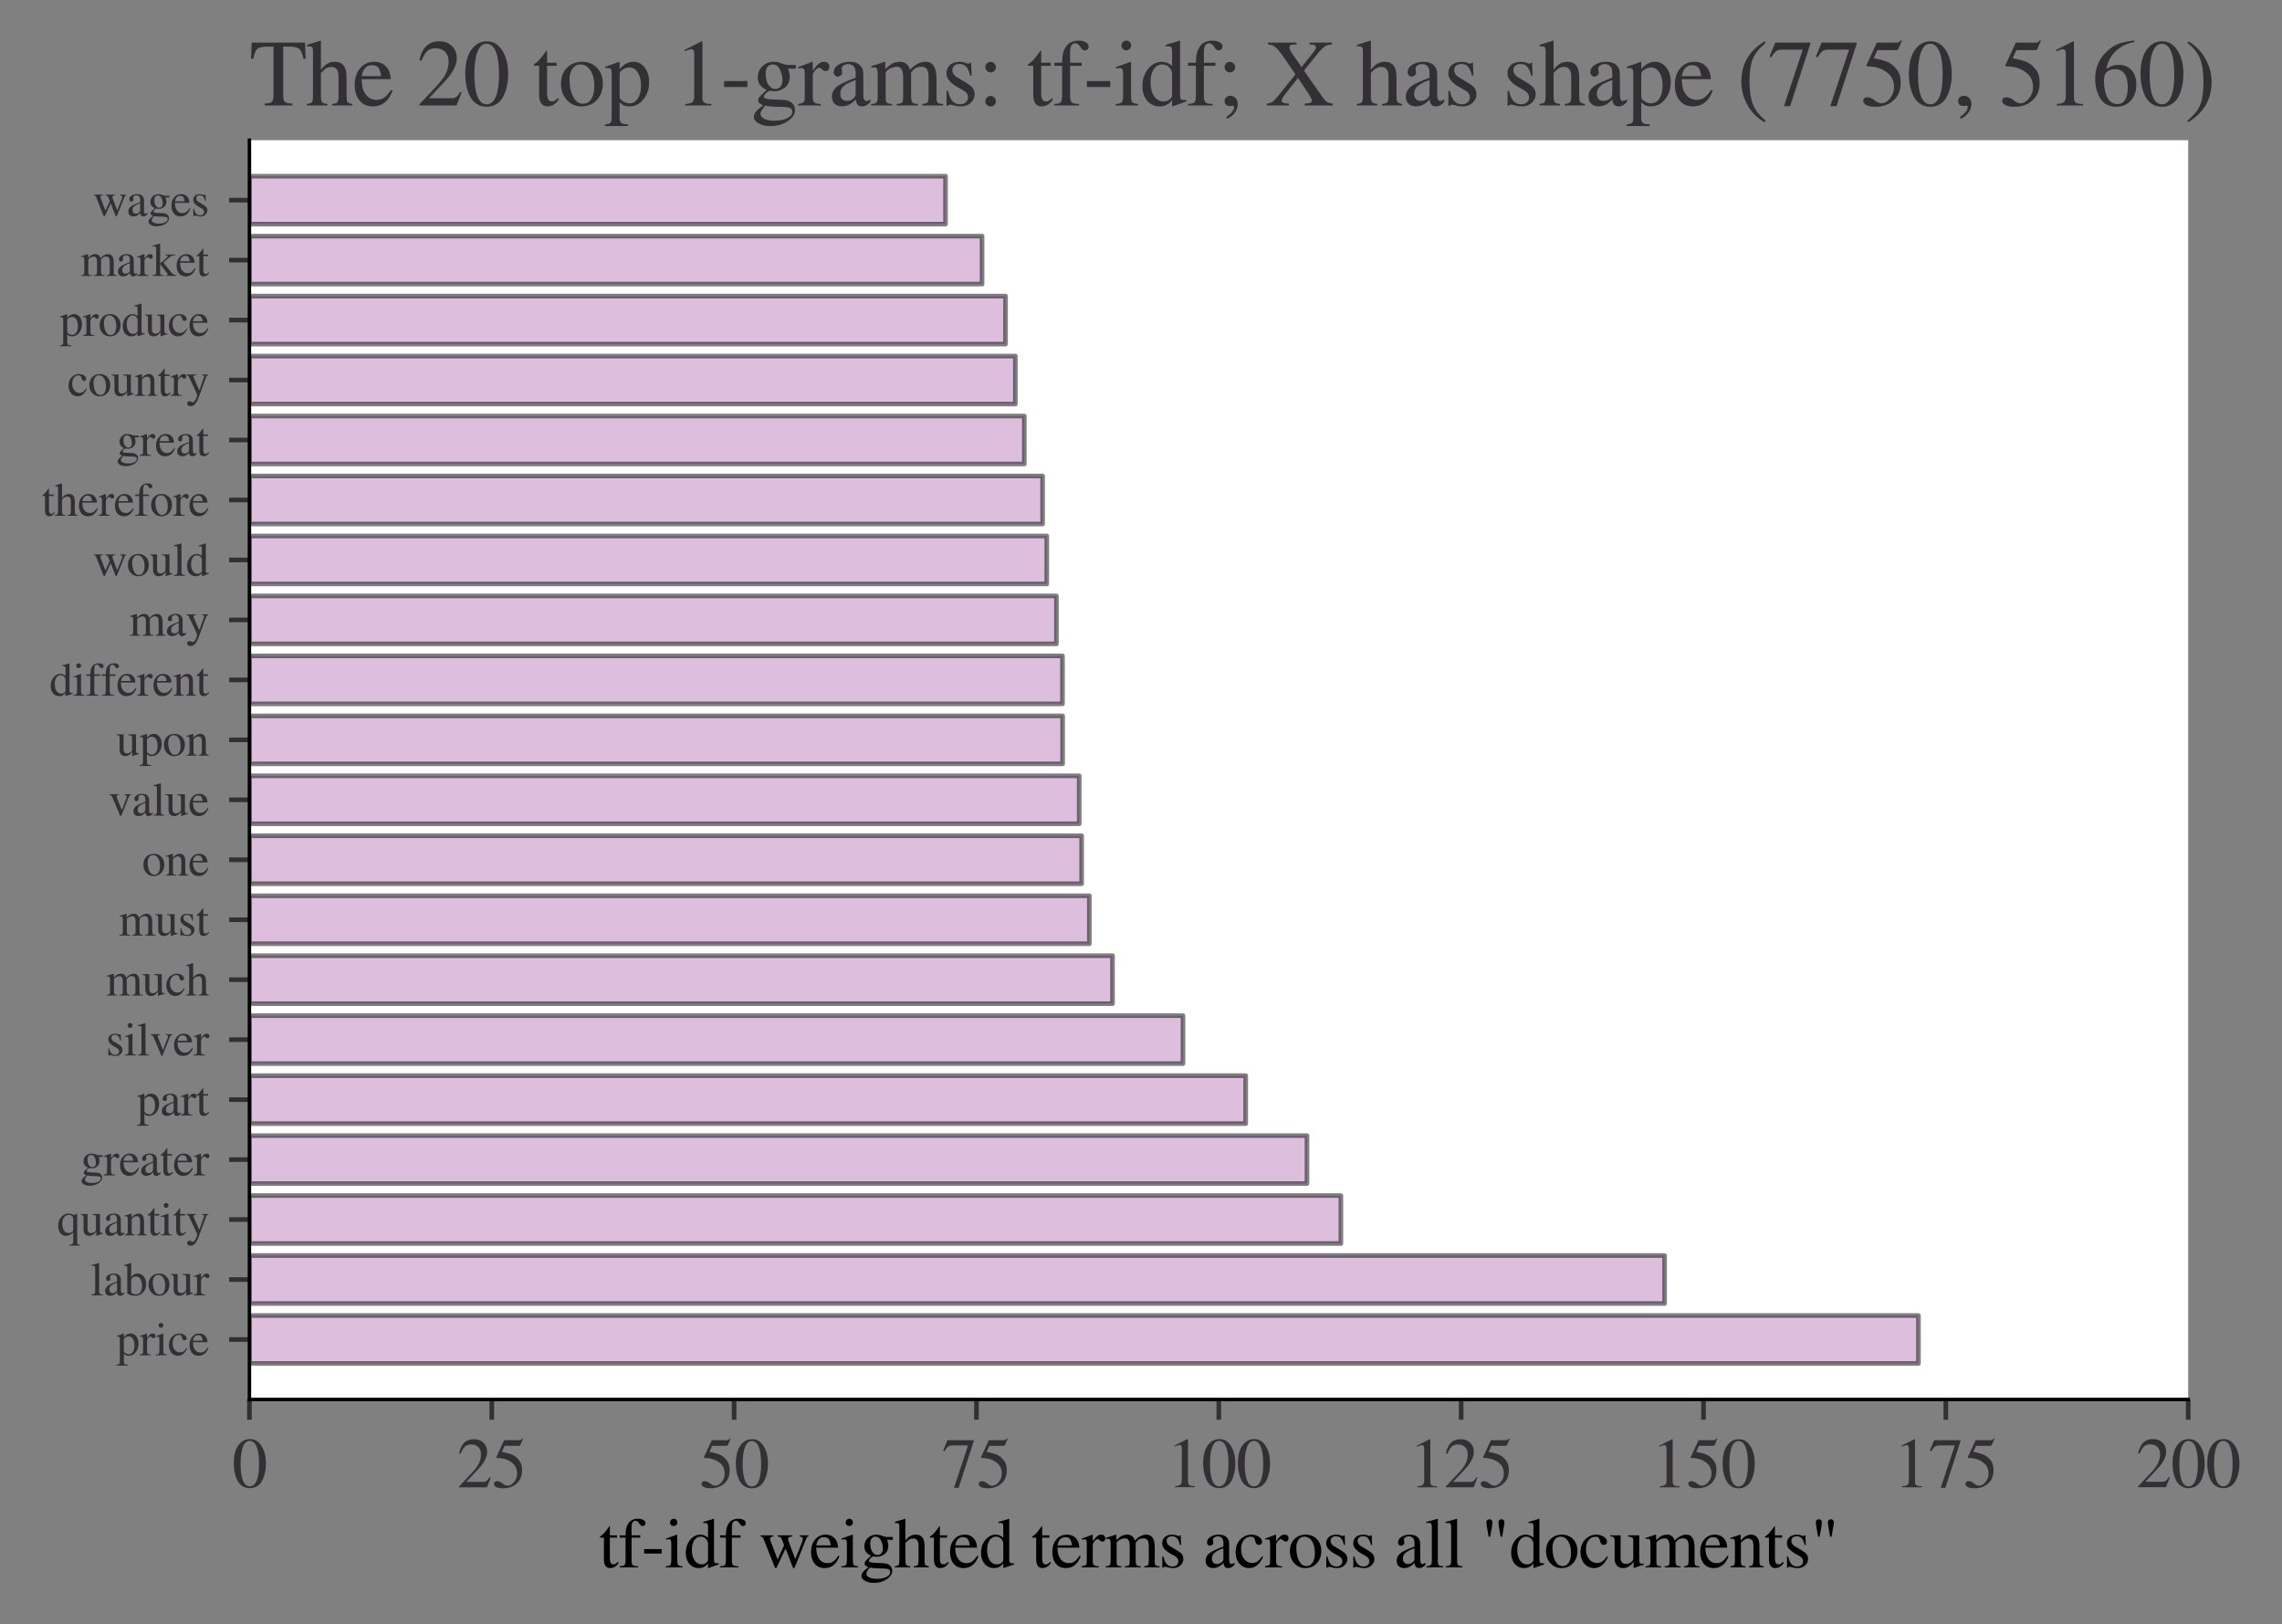 <?xml version="1.0" encoding="utf-8" standalone="no"?>
<!DOCTYPE svg PUBLIC "-//W3C//DTD SVG 1.1//EN"
  "http://www.w3.org/Graphics/SVG/1.1/DTD/svg11.dtd">
<svg height="280.459pt" version="1.1" viewBox="0 0 394.072 280.459" width="394.072pt" xmlns="http://www.w3.org/2000/svg" xmlns:xlink="http://www.w3.org/1999/xlink">
 <rect x="0" y="0" width="394.072" height="280.459" fill="#808080" stroke="none"/>
 <defs>
  <style type="text/css">*{stroke-linecap:butt;stroke-linejoin:round;}</style>
 </defs>
 <g id="figure_1">
  <g id="patch_1">
   <path d="M 0 280.459 
L 394.072 280.459 
L 394.072 0 
L 0 0 
z
" style="fill:none;"/>
  </g>
  <g id="axes_1">
   <g id="patch_2">
    <path d="M 43.072 241.648 
L 377.873 241.648 
L 377.873 24.207 
L 43.072 24.207 
z
" style="fill:#ffffff;"/>
   </g>
   <g id="patch_3">
    <path clip-path="url(#p15cfc08e89)" d="M 43.072 235.435 
L 331.29 235.435 
L 331.29 227.151 
L 43.072 227.151 
z
" style="fill:#bc80bd;opacity:0.5;stroke:#000000;stroke-linejoin:miter;stroke-width:0.8;"/>
   </g>
   <g id="patch_4">
    <path clip-path="url(#p15cfc08e89)" d="M 43.072 225.081 
L 287.458 225.081 
L 287.458 216.797 
L 43.072 216.797 
z
" style="fill:#bc80bd;opacity:0.5;stroke:#000000;stroke-linejoin:miter;stroke-width:0.8;"/>
   </g>
   <g id="patch_5">
    <path clip-path="url(#p15cfc08e89)" d="M 43.072 214.726 
L 231.556 214.726 
L 231.556 206.443 
L 43.072 206.443 
z
" style="fill:#bc80bd;opacity:0.5;stroke:#000000;stroke-linejoin:miter;stroke-width:0.8;"/>
   </g>
   <g id="patch_6">
    <path clip-path="url(#p15cfc08e89)" d="M 43.072 204.372 
L 225.702 204.372 
L 225.702 196.089 
L 43.072 196.089 
z
" style="fill:#bc80bd;opacity:0.5;stroke:#000000;stroke-linejoin:miter;stroke-width:0.8;"/>
   </g>
   <g id="patch_7">
    <path clip-path="url(#p15cfc08e89)" d="M 43.072 194.018 
L 215.115 194.018 
L 215.115 185.734 
L 43.072 185.734 
z
" style="fill:#bc80bd;opacity:0.5;stroke:#000000;stroke-linejoin:miter;stroke-width:0.8;"/>
   </g>
   <g id="patch_8">
    <path clip-path="url(#p15cfc08e89)" d="M 43.072 183.663 
L 204.29 183.663 
L 204.29 175.38 
L 43.072 175.38 
z
" style="fill:#bc80bd;opacity:0.5;stroke:#000000;stroke-linejoin:miter;stroke-width:0.8;"/>
   </g>
   <g id="patch_9">
    <path clip-path="url(#p15cfc08e89)" d="M 43.072 173.309 
L 192.118 173.309 
L 192.118 165.026 
L 43.072 165.026 
z
" style="fill:#bc80bd;opacity:0.5;stroke:#000000;stroke-linejoin:miter;stroke-width:0.8;"/>
   </g>
   <g id="patch_10">
    <path clip-path="url(#p15cfc08e89)" d="M 43.072 162.955 
L 188.117 162.955 
L 188.117 154.672 
L 43.072 154.672 
z
" style="fill:#bc80bd;opacity:0.5;stroke:#000000;stroke-linejoin:miter;stroke-width:0.8;"/>
   </g>
   <g id="patch_11">
    <path clip-path="url(#p15cfc08e89)" d="M 43.072 152.601 
L 186.787 152.601 
L 186.787 144.317 
L 43.072 144.317 
z
" style="fill:#bc80bd;opacity:0.5;stroke:#000000;stroke-linejoin:miter;stroke-width:0.8;"/>
   </g>
   <g id="patch_12">
    <path clip-path="url(#p15cfc08e89)" d="M 43.072 142.246 
L 186.365 142.246 
L 186.365 133.963 
L 43.072 133.963 
z
" style="fill:#bc80bd;opacity:0.5;stroke:#000000;stroke-linejoin:miter;stroke-width:0.8;"/>
   </g>
   <g id="patch_13">
    <path clip-path="url(#p15cfc08e89)" d="M 43.072 131.892 
L 183.501 131.892 
L 183.501 123.609 
L 43.072 123.609 
z
" style="fill:#bc80bd;opacity:0.5;stroke:#000000;stroke-linejoin:miter;stroke-width:0.8;"/>
   </g>
   <g id="patch_14">
    <path clip-path="url(#p15cfc08e89)" d="M 43.072 121.538 
L 183.478 121.538 
L 183.478 113.254 
L 43.072 113.254 
z
" style="fill:#bc80bd;opacity:0.5;stroke:#000000;stroke-linejoin:miter;stroke-width:0.8;"/>
   </g>
   <g id="patch_15">
    <path clip-path="url(#p15cfc08e89)" d="M 43.072 111.183 
L 182.434 111.183 
L 182.434 102.9 
L 43.072 102.9 
z
" style="fill:#bc80bd;opacity:0.5;stroke:#000000;stroke-linejoin:miter;stroke-width:0.8;"/>
   </g>
   <g id="patch_16">
    <path clip-path="url(#p15cfc08e89)" d="M 43.072 100.829 
L 180.766 100.829 
L 180.766 92.546 
L 43.072 92.546 
z
" style="fill:#bc80bd;opacity:0.5;stroke:#000000;stroke-linejoin:miter;stroke-width:0.8;"/>
   </g>
   <g id="patch_17">
    <path clip-path="url(#p15cfc08e89)" d="M 43.072 90.475 
L 180.047 90.475 
L 180.047 82.192 
L 43.072 82.192 
z
" style="fill:#bc80bd;opacity:0.5;stroke:#000000;stroke-linejoin:miter;stroke-width:0.8;"/>
   </g>
   <g id="patch_18">
    <path clip-path="url(#p15cfc08e89)" d="M 43.072 80.121 
L 176.887 80.121 
L 176.887 71.837 
L 43.072 71.837 
z
" style="fill:#bc80bd;opacity:0.5;stroke:#000000;stroke-linejoin:miter;stroke-width:0.8;"/>
   </g>
   <g id="patch_19">
    <path clip-path="url(#p15cfc08e89)" d="M 43.072 69.766 
L 175.341 69.766 
L 175.341 61.483 
L 43.072 61.483 
z
" style="fill:#bc80bd;opacity:0.5;stroke:#000000;stroke-linejoin:miter;stroke-width:0.8;"/>
   </g>
   <g id="patch_20">
    <path clip-path="url(#p15cfc08e89)" d="M 43.072 59.412 
L 173.644 59.412 
L 173.644 51.129 
L 43.072 51.129 
z
" style="fill:#bc80bd;opacity:0.5;stroke:#000000;stroke-linejoin:miter;stroke-width:0.8;"/>
   </g>
   <g id="patch_21">
    <path clip-path="url(#p15cfc08e89)" d="M 43.072 49.058 
L 169.593 49.058 
L 169.593 40.774 
L 43.072 40.774 
z
" style="fill:#bc80bd;opacity:0.5;stroke:#000000;stroke-linejoin:miter;stroke-width:0.8;"/>
   </g>
   <g id="patch_22">
    <path clip-path="url(#p15cfc08e89)" d="M 43.072 38.703 
L 163.282 38.703 
L 163.282 30.42 
L 43.072 30.42 
z
" style="fill:#bc80bd;opacity:0.5;stroke:#000000;stroke-linejoin:miter;stroke-width:0.8;"/>
   </g>
   <g id="matplotlib.axis_1">
    <g id="xtick_1">
     <g id="line2d_1">
      <defs>
       <path d="M 0 0 
L 0 3.5 
" id="m990d0d594d" style="stroke:#323034;stroke-width:0.8;"/>
      </defs>
      <g>
       <use style="fill:#323034;stroke:#323034;stroke-width:0.8;" x="43.072" xlink:href="#m990d0d594d" y="241.648"/>
      </g>
     </g>
     <g id="text_1">
      <!-- $\mathdefault{0}$ -->
      <g style="fill:#323034;" transform="translate(40.072 256.843)scale(0.12 -0.12)">
       <defs>
        <path d="M 3046 2112 
Q 3046 1683 2963 1302 
Q 2880 922 2717 602 
Q 2554 282 2266 96 
Q 1978 -90 1600 -90 
Q 1210 -90 915 108 
Q 621 307 461 640 
Q 301 973 227 1350 
Q 154 1728 154 2150 
Q 154 2746 301 3222 
Q 448 3699 790 4012 
Q 1133 4326 1626 4326 
Q 2253 4326 2649 3712 
Q 3046 3098 3046 2112 
z
M 2432 2080 
Q 2432 3091 2217 3625 
Q 2003 4160 1587 4160 
Q 1190 4160 979 3622 
Q 768 3085 768 2106 
Q 768 1120 979 598 
Q 1190 77 1600 77 
Q 2003 77 2217 598 
Q 2432 1120 2432 2080 
z
" id="STIXGeneral-Regular-30" transform="scale(0.016)"/>
       </defs>
       <use transform="translate(0 0.406)" xlink:href="#STIXGeneral-Regular-30"/>
      </g>
     </g>
    </g>
    <g id="xtick_2">
     <g id="line2d_2">
      <g>
       <use style="fill:#323034;stroke:#323034;stroke-width:0.8;" x="84.922" xlink:href="#m990d0d594d" y="241.648"/>
      </g>
     </g>
     <g id="text_2">
      <!-- $\mathdefault{25}$ -->
      <g style="fill:#323034;" transform="translate(78.922 256.843)scale(0.12 -0.12)">
       <defs>
        <path d="M 3034 877 
L 2688 0 
L 186 0 
L 186 77 
L 1325 1286 
Q 1773 1754 1965 2144 
Q 2157 2534 2157 2950 
Q 2157 3379 1920 3616 
Q 1683 3853 1267 3853 
Q 922 3853 720 3673 
Q 518 3494 326 3021 
L 192 3053 
Q 301 3648 630 3987 
Q 960 4326 1523 4326 
Q 2054 4326 2380 4006 
Q 2707 3686 2707 3200 
Q 2707 2477 1888 1613 
L 832 486 
L 2330 486 
Q 2541 486 2665 569 
Q 2790 653 2944 915 
L 3034 877 
z
" id="STIXGeneral-Regular-32" transform="scale(0.016)"/>
        <path d="M 2803 4358 
L 2573 3814 
Q 2534 3731 2400 3731 
L 1158 3731 
L 902 3187 
Q 1606 3053 1920 2896 
Q 2234 2739 2502 2368 
Q 2726 2061 2726 1555 
Q 2726 1094 2576 780 
Q 2426 467 2099 224 
Q 1664 -90 1011 -90 
Q 646 -90 422 19 
Q 198 128 198 307 
Q 198 550 486 550 
Q 717 550 960 352 
Q 1210 147 1414 147 
Q 1747 147 2012 480 
Q 2278 813 2278 1229 
Q 2278 1843 1850 2189 
Q 1293 2637 486 2637 
Q 410 2637 410 2688 
L 416 2720 
L 1114 4237 
L 2438 4237 
Q 2547 4237 2608 4269 
Q 2669 4301 2746 4403 
L 2803 4358 
z
" id="STIXGeneral-Regular-35" transform="scale(0.016)"/>
       </defs>
       <use transform="translate(0 0.203)" xlink:href="#STIXGeneral-Regular-32"/>
       <use transform="translate(50 0.203)" xlink:href="#STIXGeneral-Regular-35"/>
      </g>
     </g>
    </g>
    <g id="xtick_3">
     <g id="line2d_3">
      <g>
       <use style="fill:#323034;stroke:#323034;stroke-width:0.8;" x="126.772" xlink:href="#m990d0d594d" y="241.648"/>
      </g>
     </g>
     <g id="text_3">
      <!-- $\mathdefault{50}$ -->
      <g style="fill:#323034;" transform="translate(120.772 256.843)scale(0.12 -0.12)">
       <use transform="translate(0 0.203)" xlink:href="#STIXGeneral-Regular-35"/>
       <use transform="translate(50 0.203)" xlink:href="#STIXGeneral-Regular-30"/>
      </g>
     </g>
    </g>
    <g id="xtick_4">
     <g id="line2d_4">
      <g>
       <use style="fill:#323034;stroke:#323034;stroke-width:0.8;" x="168.623" xlink:href="#m990d0d594d" y="241.648"/>
      </g>
     </g>
     <g id="text_4">
      <!-- $\mathdefault{75}$ -->
      <g style="fill:#323034;" transform="translate(162.623 256.843)scale(0.12 -0.12)">
       <defs>
        <path d="M 2874 4134 
L 1517 -51 
L 1101 -51 
L 2368 3763 
L 992 3763 
Q 717 3763 582 3667 
Q 448 3571 243 3238 
L 128 3296 
L 512 4237 
L 2874 4237 
L 2874 4134 
z
" id="STIXGeneral-Regular-37" transform="scale(0.016)"/>
       </defs>
       <use transform="translate(0 0.203)" xlink:href="#STIXGeneral-Regular-37"/>
       <use transform="translate(50 0.203)" xlink:href="#STIXGeneral-Regular-35"/>
      </g>
     </g>
    </g>
    <g id="xtick_5">
     <g id="line2d_5">
      <g>
       <use style="fill:#323034;stroke:#323034;stroke-width:0.8;" x="210.472" xlink:href="#m990d0d594d" y="241.648"/>
      </g>
     </g>
     <g id="text_5">
      <!-- $\mathdefault{100}$ -->
      <g style="fill:#323034;" transform="translate(201.472 256.843)scale(0.12 -0.12)">
       <defs>
        <path d="M 2522 0 
L 755 0 
L 755 96 
Q 1107 115 1235 227 
Q 1363 339 1363 608 
L 1363 3482 
Q 1363 3795 1171 3795 
Q 1082 3795 883 3718 
L 710 3654 
L 710 3744 
L 1856 4326 
L 1914 4307 
L 1914 486 
Q 1914 275 2042 185 
Q 2170 96 2522 96 
L 2522 0 
z
" id="STIXGeneral-Regular-31" transform="scale(0.016)"/>
       </defs>
       <use transform="translate(0 0.406)" xlink:href="#STIXGeneral-Regular-31"/>
       <use transform="translate(50 0.406)" xlink:href="#STIXGeneral-Regular-30"/>
       <use transform="translate(100 0.406)" xlink:href="#STIXGeneral-Regular-30"/>
      </g>
     </g>
    </g>
    <g id="xtick_6">
     <g id="line2d_6">
      <g>
       <use style="fill:#323034;stroke:#323034;stroke-width:0.8;" x="252.322" xlink:href="#m990d0d594d" y="241.648"/>
      </g>
     </g>
     <g id="text_6">
      <!-- $\mathdefault{125}$ -->
      <g style="fill:#323034;" transform="translate(243.322 256.843)scale(0.12 -0.12)">
       <use transform="translate(0 0.203)" xlink:href="#STIXGeneral-Regular-31"/>
       <use transform="translate(50 0.203)" xlink:href="#STIXGeneral-Regular-32"/>
       <use transform="translate(100 0.203)" xlink:href="#STIXGeneral-Regular-35"/>
      </g>
     </g>
    </g>
    <g id="xtick_7">
     <g id="line2d_7">
      <g>
       <use style="fill:#323034;stroke:#323034;stroke-width:0.8;" x="294.173" xlink:href="#m990d0d594d" y="241.648"/>
      </g>
     </g>
     <g id="text_7">
      <!-- $\mathdefault{150}$ -->
      <g style="fill:#323034;" transform="translate(285.173 256.843)scale(0.12 -0.12)">
       <use transform="translate(0 0.203)" xlink:href="#STIXGeneral-Regular-31"/>
       <use transform="translate(50 0.203)" xlink:href="#STIXGeneral-Regular-35"/>
       <use transform="translate(100 0.203)" xlink:href="#STIXGeneral-Regular-30"/>
      </g>
     </g>
    </g>
    <g id="xtick_8">
     <g id="line2d_8">
      <g>
       <use style="fill:#323034;stroke:#323034;stroke-width:0.8;" x="336.022" xlink:href="#m990d0d594d" y="241.648"/>
      </g>
     </g>
     <g id="text_8">
      <!-- $\mathdefault{175}$ -->
      <g style="fill:#323034;" transform="translate(327.022 256.843)scale(0.12 -0.12)">
       <use transform="translate(0 0.203)" xlink:href="#STIXGeneral-Regular-31"/>
       <use transform="translate(50 0.203)" xlink:href="#STIXGeneral-Regular-37"/>
       <use transform="translate(100 0.203)" xlink:href="#STIXGeneral-Regular-35"/>
      </g>
     </g>
    </g>
    <g id="xtick_9">
     <g id="line2d_9">
      <g>
       <use style="fill:#323034;stroke:#323034;stroke-width:0.8;" x="377.873" xlink:href="#m990d0d594d" y="241.648"/>
      </g>
     </g>
     <g id="text_9">
      <!-- $\mathdefault{200}$ -->
      <g style="fill:#323034;" transform="translate(368.873 256.843)scale(0.12 -0.12)">
       <use transform="translate(0 0.406)" xlink:href="#STIXGeneral-Regular-32"/>
       <use transform="translate(50 0.406)" xlink:href="#STIXGeneral-Regular-30"/>
       <use transform="translate(100 0.406)" xlink:href="#STIXGeneral-Regular-30"/>
      </g>
     </g>
    </g>
    <g id="text_10">
     <!-- tf-idf weighted terms across all "documents" -->
     <g transform="translate(103.425 270.643)scale(0.12 -0.12)">
      <defs>
       <path d="M 1702 493 
L 1786 422 
Q 1478 -64 1011 -64 
Q 448 -64 448 749 
L 448 2675 
L 109 2675 
Q 83 2694 83 2720 
Q 83 2771 192 2842 
Q 435 2982 813 3526 
Q 826 3546 874 3606 
Q 922 3667 941 3706 
Q 986 3706 986 3622 
L 986 2880 
L 1632 2880 
L 1632 2675 
L 986 2675 
L 986 845 
Q 986 538 1062 403 
Q 1139 269 1318 269 
Q 1510 269 1702 493 
z
" id="STIXGeneral-Regular-74" transform="scale(0.016)"/>
       <path d="M 134 2880 
L 659 2880 
Q 666 3264 710 3478 
Q 755 3693 883 3910 
Q 1152 4371 1786 4371 
Q 2074 4371 2262 4259 
Q 2451 4147 2451 3974 
Q 2451 3866 2374 3789 
Q 2298 3712 2182 3712 
Q 2029 3712 1894 3942 
Q 1741 4192 1555 4192 
Q 1197 4192 1197 3622 
L 1197 2880 
L 1978 2880 
L 1978 2675 
L 1197 2675 
L 1197 666 
Q 1197 307 1299 208 
Q 1402 109 1792 96 
L 1792 0 
L 128 0 
L 128 96 
Q 474 115 566 214 
Q 659 314 659 666 
L 659 2675 
L 134 2675 
L 134 2880 
z
" id="STIXGeneral-Regular-66" transform="scale(0.016)"/>
       <path d="M 1824 1242 
L 250 1242 
L 250 1645 
L 1824 1645 
L 1824 1242 
z
" id="STIXGeneral-Regular-2d" transform="scale(0.016)"/>
       <path d="M 1152 4045 
Q 1152 3904 1056 3811 
Q 960 3718 819 3718 
Q 685 3718 592 3811 
Q 499 3904 499 4045 
Q 499 4179 595 4275 
Q 691 4371 826 4371 
Q 966 4371 1059 4275 
Q 1152 4179 1152 4045 
z
M 1619 0 
L 102 0 
L 102 96 
Q 435 115 521 211 
Q 608 307 608 666 
L 608 2118 
Q 608 2342 563 2432 
Q 518 2522 397 2522 
Q 243 2522 128 2490 
L 128 2592 
L 1120 2944 
L 1146 2918 
L 1146 672 
Q 1146 314 1226 218 
Q 1306 122 1619 96 
L 1619 0 
z
" id="STIXGeneral-Regular-69" transform="scale(0.016)"/>
       <path d="M 3142 269 
L 2202 -64 
L 2176 -45 
L 2176 365 
Q 1869 -64 1357 -64 
Q 826 -64 499 317 
Q 173 698 173 1312 
Q 173 1990 563 2467 
Q 954 2944 1504 2944 
Q 1850 2944 2176 2669 
L 2176 3667 
Q 2176 3866 2118 3930 
Q 2061 3994 1882 3994 
Q 1792 3994 1741 3987 
L 1741 4090 
Q 2323 4243 2682 4371 
L 2714 4358 
L 2714 730 
Q 2714 506 2768 435 
Q 2822 365 2995 365 
Q 3034 365 3142 371 
L 3142 269 
z
M 2176 653 
L 2176 2125 
Q 2176 2381 1981 2573 
Q 1786 2765 1523 2765 
Q 1158 2765 940 2438 
Q 723 2112 723 1568 
Q 723 979 963 624 
Q 1203 269 1606 269 
Q 1907 269 2080 474 
Q 2176 582 2176 653 
z
" id="STIXGeneral-Regular-64" transform="scale(0.016)"/>
       <path id="STIXGeneral-Regular-20" transform="scale(0.016)"/>
       <path d="M 4442 2880 
L 4442 2784 
Q 4346 2752 4301 2691 
Q 4256 2630 4179 2438 
L 3296 224 
Q 3168 -90 3117 -90 
Q 3085 -90 3062 -48 
Q 3040 -6 2963 186 
L 2381 1696 
L 1664 160 
Q 1549 -90 1504 -90 
Q 1446 -90 1338 192 
L 474 2381 
Q 378 2630 314 2700 
Q 250 2771 134 2784 
L 134 2880 
L 1286 2880 
L 1286 2784 
Q 1120 2765 1056 2720 
Q 992 2675 992 2573 
Q 992 2477 1030 2381 
L 1664 710 
L 2246 1984 
L 2118 2342 
Q 2029 2598 1942 2681 
Q 1856 2765 1677 2784 
L 1677 2880 
L 2976 2880 
L 2976 2784 
Q 2752 2752 2678 2707 
Q 2605 2662 2605 2560 
Q 2605 2458 2714 2176 
L 3251 742 
L 3827 2163 
Q 3936 2432 3936 2592 
Q 3936 2669 3875 2710 
Q 3814 2752 3654 2784 
L 3654 2880 
L 4442 2880 
z
" id="STIXGeneral-Regular-77" transform="scale(0.016)"/>
       <path d="M 2611 1050 
L 2714 1005 
Q 2330 -64 1376 -64 
Q 813 -64 486 329 
Q 160 723 160 1389 
Q 160 2074 525 2509 
Q 890 2944 1485 2944 
Q 2061 2944 2374 2502 
Q 2560 2246 2592 1773 
L 621 1773 
Q 646 1370 700 1158 
Q 755 947 915 730 
Q 1184 378 1626 378 
Q 1939 378 2153 531 
Q 2368 685 2611 1050 
z
M 634 1978 
L 1939 1978 
Q 1882 2381 1750 2547 
Q 1619 2714 1312 2714 
Q 1043 2714 864 2525 
Q 685 2336 634 1978 
z
" id="STIXGeneral-Regular-65" transform="scale(0.016)"/>
       <path d="M 3008 2483 
L 2477 2483 
Q 2598 2208 2598 1946 
Q 2598 1453 2265 1203 
Q 1933 954 1600 954 
Q 1530 954 1357 973 
L 1235 986 
Q 1107 947 979 812 
Q 851 678 851 582 
Q 851 435 1350 410 
L 2176 371 
Q 2528 358 2739 172 
Q 2950 -13 2950 -314 
Q 2950 -685 2566 -986 
Q 2035 -1395 1286 -1395 
Q 826 -1395 502 -1212 
Q 179 -1030 179 -774 
Q 179 -595 320 -419 
Q 461 -243 806 6 
Q 602 102 534 172 
Q 467 243 467 346 
Q 467 531 762 787 
Q 909 915 1037 1043 
Q 717 1203 579 1401 
Q 442 1600 442 1901 
Q 442 2336 752 2640 
Q 1062 2944 1510 2944 
Q 1766 2944 2022 2848 
L 2163 2797 
Q 2349 2733 2515 2733 
L 3008 2733 
L 3008 2483 
z
M 973 2163 
L 973 2144 
Q 973 1683 1155 1398 
Q 1338 1114 1632 1114 
Q 1850 1114 1978 1270 
Q 2106 1427 2106 1690 
Q 2106 2112 1914 2464 
Q 1754 2765 1446 2765 
Q 1222 2765 1097 2605 
Q 973 2445 973 2163 
z
M 2771 -410 
Q 2771 -230 2595 -163 
Q 2419 -96 1978 -96 
Q 1344 -96 941 -13 
Q 749 -243 688 -348 
Q 627 -454 627 -563 
Q 627 -774 880 -902 
Q 1133 -1030 1555 -1030 
Q 2099 -1030 2435 -860 
Q 2771 -691 2771 -410 
z
" id="STIXGeneral-Regular-67" transform="scale(0.016)"/>
       <path d="M 3117 0 
L 1760 0 
L 1760 96 
Q 2042 128 2118 224 
Q 2195 320 2195 653 
L 2195 1920 
Q 2195 2598 1722 2598 
Q 1530 2598 1370 2508 
Q 1210 2419 1005 2195 
L 1005 653 
Q 1005 320 1081 224 
Q 1158 128 1440 96 
L 1440 0 
L 58 0 
L 58 96 
Q 333 134 400 224 
Q 467 314 467 653 
L 467 3667 
Q 467 3872 406 3933 
Q 346 3994 141 3994 
Q 83 3994 64 3987 
L 64 4090 
L 237 4141 
Q 730 4288 973 4371 
L 1005 4352 
L 1005 2406 
Q 1229 2694 1446 2819 
Q 1664 2944 1946 2944 
Q 2733 2944 2733 1926 
L 2733 653 
Q 2733 320 2793 233 
Q 2854 147 3117 96 
L 3117 0 
z
" id="STIXGeneral-Regular-68" transform="scale(0.016)"/>
       <path d="M 1024 2931 
L 1024 2342 
Q 1267 2688 1430 2816 
Q 1594 2944 1792 2944 
Q 1958 2944 2051 2854 
Q 2144 2765 2144 2605 
Q 2144 2470 2077 2393 
Q 2010 2317 1894 2317 
Q 1773 2317 1638 2445 
Q 1536 2541 1472 2541 
Q 1338 2541 1181 2355 
Q 1024 2170 1024 2016 
L 1024 576 
Q 1024 301 1133 205 
Q 1242 109 1568 96 
L 1568 0 
L 32 0 
L 32 96 
Q 339 154 412 224 
Q 486 294 486 538 
L 486 2138 
Q 486 2349 438 2435 
Q 390 2522 269 2522 
Q 166 2522 45 2496 
L 45 2598 
Q 448 2726 992 2944 
L 1024 2931 
z
" id="STIXGeneral-Regular-72" transform="scale(0.016)"/>
       <path d="M 4960 0 
L 3565 0 
L 3565 96 
Q 3834 122 3907 208 
Q 3981 294 3981 576 
L 3981 1894 
Q 3981 2278 3869 2444 
Q 3757 2611 3488 2611 
Q 3264 2611 3107 2521 
Q 2950 2432 2803 2221 
L 2803 608 
Q 2803 301 2896 201 
Q 2989 102 3264 96 
L 3264 0 
L 1830 0 
L 1830 96 
Q 2112 115 2189 188 
Q 2266 262 2266 550 
L 2266 1901 
Q 2266 2611 1850 2611 
Q 1670 2611 1468 2531 
Q 1267 2451 1171 2336 
Q 1088 2240 1088 2227 
L 1088 448 
Q 1088 243 1177 176 
Q 1267 109 1523 96 
L 1523 0 
L 102 0 
L 102 96 
Q 371 102 460 195 
Q 550 288 550 563 
L 550 2150 
Q 550 2387 499 2480 
Q 448 2573 326 2573 
Q 230 2573 122 2547 
L 122 2656 
Q 557 2778 1011 2944 
L 1062 2925 
L 1062 2451 
L 1075 2451 
Q 1363 2752 1584 2848 
Q 1805 2944 2054 2944 
Q 2560 2944 2733 2406 
Q 3232 2944 3776 2944 
Q 4518 2944 4518 1792 
L 4518 493 
Q 4518 282 4582 202 
Q 4646 122 4794 109 
L 4960 96 
L 4960 0 
z
" id="STIXGeneral-Regular-6d" transform="scale(0.016)"/>
       <path d="M 998 1926 
L 1664 1523 
Q 1984 1331 2105 1164 
Q 2227 998 2227 736 
Q 2227 416 1961 176 
Q 1696 -64 1331 -64 
Q 1030 -64 864 -6 
Q 691 51 570 51 
Q 461 51 416 -26 
L 333 -26 
L 333 979 
L 435 979 
Q 538 512 730 294 
Q 922 77 1248 77 
Q 1485 77 1632 211 
Q 1779 346 1779 550 
Q 1779 845 1440 1030 
L 1094 1222 
Q 326 1651 326 2150 
Q 326 2522 566 2730 
Q 806 2938 1210 2938 
Q 1491 2938 1638 2867 
Q 1754 2816 1818 2816 
Q 1862 2816 1920 2880 
L 1990 2880 
L 2022 2010 
L 1926 2010 
Q 1818 2445 1654 2621 
Q 1491 2797 1203 2797 
Q 986 2797 854 2688 
Q 723 2579 723 2362 
Q 723 2253 796 2128 
Q 870 2003 998 1926 
z
" id="STIXGeneral-Regular-73" transform="scale(0.016)"/>
       <path d="M 2829 422 
L 2829 243 
Q 2586 -64 2253 -64 
Q 1888 -64 1843 403 
L 1837 403 
Q 1427 -64 909 -64 
Q 608 -64 422 112 
Q 237 288 237 602 
Q 237 1050 685 1350 
Q 992 1555 1837 1869 
L 1837 2214 
Q 1837 2502 1699 2646 
Q 1562 2790 1338 2790 
Q 1146 2790 1018 2697 
Q 890 2605 890 2477 
Q 890 2419 909 2348 
Q 928 2278 928 2208 
Q 928 2112 841 2029 
Q 755 1946 634 1946 
Q 525 1946 441 2029 
Q 358 2112 358 2240 
Q 358 2547 685 2752 
Q 986 2944 1421 2944 
Q 1939 2944 2176 2656 
Q 2291 2522 2323 2384 
Q 2355 2246 2355 1946 
L 2355 723 
Q 2355 301 2554 301 
Q 2682 301 2829 422 
z
M 1837 813 
L 1837 1715 
Q 1248 1510 1018 1293 
Q 800 1094 800 800 
Q 800 557 921 432 
Q 1043 307 1242 307 
Q 1453 307 1613 410 
Q 1747 506 1792 589 
Q 1837 672 1837 813 
z
" id="STIXGeneral-Regular-61" transform="scale(0.016)"/>
       <path d="M 2547 998 
L 2637 941 
Q 2362 403 2112 205 
Q 1786 -64 1376 -64 
Q 845 -64 502 336 
Q 160 736 160 1357 
Q 160 2170 698 2618 
Q 1094 2944 1562 2944 
Q 1965 2944 2256 2749 
Q 2547 2554 2547 2285 
Q 2547 2176 2457 2096 
Q 2368 2016 2246 2016 
Q 2022 2016 1939 2310 
L 1901 2451 
Q 1850 2630 1773 2694 
Q 1696 2758 1523 2758 
Q 1133 2758 893 2451 
Q 653 2144 653 1645 
Q 653 1094 928 745 
Q 1203 397 1645 397 
Q 1920 397 2118 528 
Q 2317 659 2547 998 
z
" id="STIXGeneral-Regular-63" transform="scale(0.016)"/>
       <path d="M 3008 1478 
Q 3008 806 2608 371 
Q 2208 -64 1568 -64 
Q 979 -64 582 368 
Q 186 800 186 1459 
Q 186 2125 582 2534 
Q 979 2944 1626 2944 
Q 2221 2944 2614 2537 
Q 3008 2131 3008 1478 
z
M 2432 1306 
Q 2432 2035 2112 2445 
Q 1856 2765 1504 2765 
Q 1171 2765 966 2493 
Q 762 2221 762 1747 
Q 762 928 1101 435 
Q 1318 115 1677 115 
Q 2029 115 2230 432 
Q 2432 749 2432 1306 
z
" id="STIXGeneral-Regular-6f" transform="scale(0.016)"/>
       <path d="M 1645 0 
L 134 0 
L 134 96 
Q 435 122 531 221 
Q 627 320 627 589 
L 627 3590 
Q 627 3821 569 3910 
Q 512 4000 358 4000 
Q 224 4000 122 3987 
L 122 4090 
Q 730 4237 1133 4371 
L 1165 4346 
L 1165 557 
Q 1165 288 1254 201 
Q 1344 115 1645 96 
L 1645 0 
z
" id="STIXGeneral-Regular-6c" transform="scale(0.016)"/>
       <path d="M 1914 2758 
L 1779 2758 
Q 1574 3872 1574 4051 
Q 1574 4173 1651 4249 
Q 1728 4326 1850 4326 
Q 1965 4326 2041 4249 
Q 2118 4173 2118 4064 
Q 2118 3981 2089 3801 
Q 2061 3622 2006 3308 
Q 1952 2995 1914 2758 
z
M 832 2758 
L 698 2758 
Q 493 3872 493 4051 
Q 493 4173 569 4249 
Q 646 4326 768 4326 
Q 883 4326 960 4252 
Q 1037 4179 1037 4064 
Q 1037 3744 832 2758 
z
" id="STIXGeneral-Regular-22" transform="scale(0.016)"/>
       <path d="M 3072 320 
L 3072 230 
Q 2573 96 2195 -58 
L 2163 -38 
L 2163 486 
L 2150 486 
Q 1747 -64 1235 -64 
Q 870 -64 662 160 
Q 454 384 454 755 
L 454 2362 
Q 454 2598 371 2688 
Q 288 2778 58 2790 
L 58 2880 
L 992 2880 
L 992 813 
Q 992 595 1123 451 
Q 1254 307 1446 307 
Q 1760 307 1984 506 
Q 2067 582 2099 649 
Q 2131 717 2131 877 
L 2131 2355 
Q 2131 2605 2041 2678 
Q 1952 2752 1658 2771 
L 1658 2880 
L 2669 2880 
L 2669 685 
Q 2669 461 2742 390 
Q 2816 320 3034 320 
L 3072 320 
z
" id="STIXGeneral-Regular-75" transform="scale(0.016)"/>
       <path d="M 3104 0 
L 1773 0 
L 1779 96 
Q 2016 115 2096 233 
Q 2176 352 2176 672 
L 2176 1946 
Q 2176 2592 1709 2592 
Q 1549 2592 1408 2515 
Q 1267 2438 1050 2227 
L 1050 461 
Q 1050 269 1136 192 
Q 1222 115 1466 96 
L 1466 0 
L 115 0 
L 115 96 
Q 358 115 435 214 
Q 512 314 512 602 
L 512 2157 
Q 512 2394 467 2483 
Q 422 2573 288 2573 
Q 160 2573 102 2547 
L 102 2656 
Q 550 2784 979 2944 
L 1030 2925 
L 1030 2426 
L 1037 2426 
Q 1491 2944 1958 2944 
Q 2323 2944 2518 2688 
Q 2714 2432 2714 1958 
L 2714 544 
Q 2714 288 2790 205 
Q 2867 122 3104 96 
L 3104 0 
z
" id="STIXGeneral-Regular-6e" transform="scale(0.016)"/>
      </defs>
      <use xlink:href="#STIXGeneral-Regular-74"/>
      <use x="27.8" xlink:href="#STIXGeneral-Regular-66"/>
      <use x="61.1" xlink:href="#STIXGeneral-Regular-2d"/>
      <use x="94.4" xlink:href="#STIXGeneral-Regular-69"/>
      <use x="122.2" xlink:href="#STIXGeneral-Regular-64"/>
      <use x="172.2" xlink:href="#STIXGeneral-Regular-66"/>
      <use x="205.5" xlink:href="#STIXGeneral-Regular-20"/>
      <use x="230.5" xlink:href="#STIXGeneral-Regular-77"/>
      <use x="302.7" xlink:href="#STIXGeneral-Regular-65"/>
      <use x="347.1" xlink:href="#STIXGeneral-Regular-69"/>
      <use x="374.9" xlink:href="#STIXGeneral-Regular-67"/>
      <use x="424.9" xlink:href="#STIXGeneral-Regular-68"/>
      <use x="474.9" xlink:href="#STIXGeneral-Regular-74"/>
      <use x="502.7" xlink:href="#STIXGeneral-Regular-65"/>
      <use x="547.1" xlink:href="#STIXGeneral-Regular-64"/>
      <use x="597.1" xlink:href="#STIXGeneral-Regular-20"/>
      <use x="622.1" xlink:href="#STIXGeneral-Regular-74"/>
      <use x="649.9" xlink:href="#STIXGeneral-Regular-65"/>
      <use x="694.3" xlink:href="#STIXGeneral-Regular-72"/>
      <use x="727.6" xlink:href="#STIXGeneral-Regular-6d"/>
      <use x="805.4" xlink:href="#STIXGeneral-Regular-73"/>
      <use x="844.3" xlink:href="#STIXGeneral-Regular-20"/>
      <use x="869.3" xlink:href="#STIXGeneral-Regular-61"/>
      <use x="913.7" xlink:href="#STIXGeneral-Regular-63"/>
      <use x="958.1" xlink:href="#STIXGeneral-Regular-72"/>
      <use x="991.4" xlink:href="#STIXGeneral-Regular-6f"/>
      <use x="1041.4" xlink:href="#STIXGeneral-Regular-73"/>
      <use x="1080.3" xlink:href="#STIXGeneral-Regular-73"/>
      <use x="1119.2" xlink:href="#STIXGeneral-Regular-20"/>
      <use x="1144.2" xlink:href="#STIXGeneral-Regular-61"/>
      <use x="1188.6" xlink:href="#STIXGeneral-Regular-6c"/>
      <use x="1216.4" xlink:href="#STIXGeneral-Regular-6c"/>
      <use x="1244.2" xlink:href="#STIXGeneral-Regular-20"/>
      <use x="1269.2" xlink:href="#STIXGeneral-Regular-22"/>
      <use x="1310" xlink:href="#STIXGeneral-Regular-64"/>
      <use x="1360" xlink:href="#STIXGeneral-Regular-6f"/>
      <use x="1410" xlink:href="#STIXGeneral-Regular-63"/>
      <use x="1454.4" xlink:href="#STIXGeneral-Regular-75"/>
      <use x="1504.4" xlink:href="#STIXGeneral-Regular-6d"/>
      <use x="1582.2" xlink:href="#STIXGeneral-Regular-65"/>
      <use x="1626.6" xlink:href="#STIXGeneral-Regular-6e"/>
      <use x="1676.6" xlink:href="#STIXGeneral-Regular-74"/>
      <use x="1704.4" xlink:href="#STIXGeneral-Regular-73"/>
      <use x="1743.3" xlink:href="#STIXGeneral-Regular-22"/>
     </g>
    </g>
   </g>
   <g id="matplotlib.axis_2">
    <g id="ytick_1">
     <g id="line2d_10">
      <defs>
       <path d="M 0 0 
L -3.5 0 
" id="m574d639d10" style="stroke:#323034;stroke-width:0.8;"/>
      </defs>
      <g>
       <use style="fill:#323034;stroke:#323034;stroke-width:0.8;" x="43.072" xlink:href="#m574d639d10" y="231.293"/>
      </g>
     </g>
     <g id="text_11">
      <!-- price -->
      <g style="fill:#323034;" transform="translate(20.08 234.025)scale(0.08 -0.08)">
       <defs>
        <path d="M 1018 2931 
L 1018 2438 
Q 1421 2944 1939 2944 
Q 2406 2944 2707 2560 
Q 3008 2176 3008 1581 
Q 3008 883 2621 409 
Q 2234 -64 1664 -64 
Q 1466 -64 1328 -6 
Q 1190 51 1018 211 
L 1018 -794 
Q 1018 -1094 1120 -1180 
Q 1222 -1267 1581 -1274 
L 1581 -1389 
L 32 -1389 
L 32 -1280 
Q 314 -1254 397 -1171 
Q 480 -1088 480 -838 
L 480 2157 
Q 480 2381 429 2451 
Q 378 2522 218 2522 
Q 115 2522 58 2515 
L 58 2618 
Q 506 2752 979 2944 
L 1018 2931 
z
M 1018 2138 
L 1018 563 
Q 1018 422 1238 281 
Q 1459 141 1683 141 
Q 2029 141 2243 467 
Q 2458 794 2458 1325 
Q 2458 1888 2243 2224 
Q 2029 2560 1670 2560 
Q 1446 2560 1232 2419 
Q 1018 2278 1018 2138 
z
" id="STIXGeneral-Regular-70" transform="scale(0.016)"/>
       </defs>
       <use xlink:href="#STIXGeneral-Regular-70"/>
       <use x="50" xlink:href="#STIXGeneral-Regular-72"/>
       <use x="83.3" xlink:href="#STIXGeneral-Regular-69"/>
       <use x="111.1" xlink:href="#STIXGeneral-Regular-63"/>
       <use x="155.5" xlink:href="#STIXGeneral-Regular-65"/>
      </g>
     </g>
    </g>
    <g id="ytick_2">
     <g id="line2d_11">
      <g>
       <use style="fill:#323034;stroke:#323034;stroke-width:0.8;" x="43.072" xlink:href="#m574d639d10" y="220.939"/>
      </g>
     </g>
     <g id="text_12">
      <!-- labour -->
      <g style="fill:#323034;" transform="translate(15.633 223.671)scale(0.08 -0.08)">
       <defs>
        <path d="M 979 4358 
L 979 2406 
Q 1082 2650 1315 2797 
Q 1549 2944 1843 2944 
Q 2349 2944 2672 2541 
Q 2995 2138 2995 1536 
Q 2995 832 2566 384 
Q 2138 -64 1498 -64 
Q 1107 -64 774 67 
Q 442 198 442 358 
L 442 3622 
Q 442 3859 384 3926 
Q 326 3994 128 3994 
Q 83 3994 19 3981 
L 19 4090 
L 211 4147 
Q 864 4346 947 4371 
L 979 4358 
z
M 979 2035 
L 979 474 
Q 979 326 1161 233 
Q 1344 141 1600 141 
Q 1978 141 2195 416 
Q 2432 710 2432 1261 
Q 2432 1888 2182 2240 
Q 1971 2541 1613 2541 
Q 1357 2541 1168 2390 
Q 979 2240 979 2035 
z
" id="STIXGeneral-Regular-62" transform="scale(0.016)"/>
       </defs>
       <use xlink:href="#STIXGeneral-Regular-6c"/>
       <use x="27.8" xlink:href="#STIXGeneral-Regular-61"/>
       <use x="72.2" xlink:href="#STIXGeneral-Regular-62"/>
       <use x="122.2" xlink:href="#STIXGeneral-Regular-6f"/>
       <use x="172.2" xlink:href="#STIXGeneral-Regular-75"/>
       <use x="222.2" xlink:href="#STIXGeneral-Regular-72"/>
      </g>
     </g>
    </g>
    <g id="ytick_3">
     <g id="line2d_12">
      <g>
       <use style="fill:#323034;stroke:#323034;stroke-width:0.8;" x="43.072" xlink:href="#m574d639d10" y="210.585"/>
      </g>
     </g>
     <g id="text_13">
      <!-- quantity -->
      <g style="fill:#323034;" transform="translate(9.849 213.317)scale(0.08 -0.08)">
       <defs>
        <path d="M 3123 -1389 
L 1613 -1389 
L 1613 -1280 
Q 1952 -1254 2067 -1158 
Q 2182 -1062 2182 -794 
L 2182 410 
Q 1747 -64 1178 -64 
Q 730 -64 442 320 
Q 154 704 154 1312 
Q 154 2003 560 2473 
Q 966 2944 1562 2944 
Q 1920 2944 2304 2720 
L 2650 2925 
L 2720 2925 
L 2720 -902 
Q 2720 -1107 2797 -1180 
Q 2874 -1254 3123 -1280 
L 3123 -1389 
z
M 2182 813 
L 2182 2131 
Q 2182 2758 1587 2758 
Q 1178 2758 941 2432 
Q 704 2106 704 1542 
Q 704 1210 803 925 
Q 902 640 1062 499 
Q 1254 326 1542 326 
Q 1882 326 2106 531 
Q 2182 602 2182 813 
z
" id="STIXGeneral-Regular-71" transform="scale(0.016)"/>
        <path d="M 3040 2880 
L 3040 2784 
Q 2925 2771 2854 2700 
Q 2784 2630 2720 2458 
L 1760 -160 
Q 1510 -838 1257 -1116 
Q 1005 -1395 640 -1395 
Q 435 -1395 313 -1289 
Q 192 -1184 192 -1024 
Q 192 -902 272 -816 
Q 352 -730 467 -730 
Q 653 -730 800 -813 
Q 883 -858 966 -858 
Q 1101 -858 1286 -576 
Q 1376 -448 1459 -211 
Q 1542 26 1542 115 
Q 1542 198 1274 762 
L 429 2566 
Q 346 2752 90 2790 
L 90 2880 
L 1402 2880 
L 1402 2784 
Q 1197 2778 1117 2739 
Q 1037 2701 1037 2611 
Q 1037 2541 1120 2349 
L 1837 749 
L 2458 2515 
Q 2483 2573 2483 2630 
Q 2483 2784 2189 2784 
L 2189 2880 
L 3040 2880 
z
" id="STIXGeneral-Regular-79" transform="scale(0.016)"/>
       </defs>
       <use xlink:href="#STIXGeneral-Regular-71"/>
       <use x="50" xlink:href="#STIXGeneral-Regular-75"/>
       <use x="100" xlink:href="#STIXGeneral-Regular-61"/>
       <use x="144.4" xlink:href="#STIXGeneral-Regular-6e"/>
       <use x="194.4" xlink:href="#STIXGeneral-Regular-74"/>
       <use x="222.2" xlink:href="#STIXGeneral-Regular-69"/>
       <use x="250" xlink:href="#STIXGeneral-Regular-74"/>
       <use x="277.8" xlink:href="#STIXGeneral-Regular-79"/>
      </g>
     </g>
    </g>
    <g id="ytick_4">
     <g id="line2d_13">
      <g>
       <use style="fill:#323034;stroke:#323034;stroke-width:0.8;" x="43.072" xlink:href="#m574d639d10" y="200.23"/>
      </g>
     </g>
     <g id="text_14">
      <!-- greater -->
      <g style="fill:#323034;" transform="translate(13.864 202.958)scale(0.08 -0.08)">
       <use xlink:href="#STIXGeneral-Regular-67"/>
       <use x="50" xlink:href="#STIXGeneral-Regular-72"/>
       <use x="83.3" xlink:href="#STIXGeneral-Regular-65"/>
       <use x="127.7" xlink:href="#STIXGeneral-Regular-61"/>
       <use x="172.1" xlink:href="#STIXGeneral-Regular-74"/>
       <use x="199.9" xlink:href="#STIXGeneral-Regular-65"/>
       <use x="244.3" xlink:href="#STIXGeneral-Regular-72"/>
      </g>
     </g>
    </g>
    <g id="ytick_5">
     <g id="line2d_14">
      <g>
       <use style="fill:#323034;stroke:#323034;stroke-width:0.8;" x="43.072" xlink:href="#m574d639d10" y="189.876"/>
      </g>
     </g>
     <g id="text_15">
      <!-- part -->
      <g style="fill:#323034;" transform="translate(23.633 192.608)scale(0.08 -0.08)">
       <use xlink:href="#STIXGeneral-Regular-70"/>
       <use x="50" xlink:href="#STIXGeneral-Regular-61"/>
       <use x="94.4" xlink:href="#STIXGeneral-Regular-72"/>
       <use x="127.7" xlink:href="#STIXGeneral-Regular-74"/>
      </g>
     </g>
    </g>
    <g id="ytick_6">
     <g id="line2d_15">
      <g>
       <use style="fill:#323034;stroke:#323034;stroke-width:0.8;" x="43.072" xlink:href="#m574d639d10" y="179.522"/>
      </g>
     </g>
     <g id="text_16">
      <!-- silver -->
      <g style="fill:#323034;" transform="translate(18.296 182.254)scale(0.08 -0.08)">
       <defs>
        <path d="M 3053 2880 
L 3053 2784 
Q 2906 2771 2835 2688 
Q 2765 2605 2637 2285 
L 1818 230 
Q 1690 -90 1638 -90 
Q 1587 -90 1523 77 
Q 1510 96 1497 141 
Q 1485 186 1472 211 
L 704 2048 
Q 499 2534 403 2652 
Q 307 2771 122 2784 
L 122 2880 
L 1376 2880 
L 1376 2784 
Q 1210 2771 1146 2732 
Q 1082 2694 1082 2611 
Q 1082 2509 1139 2368 
L 1792 730 
L 2426 2387 
Q 2464 2483 2464 2579 
Q 2464 2758 2163 2784 
L 2163 2880 
L 3053 2880 
z
" id="STIXGeneral-Regular-76" transform="scale(0.016)"/>
       </defs>
       <use xlink:href="#STIXGeneral-Regular-73"/>
       <use x="38.9" xlink:href="#STIXGeneral-Regular-69"/>
       <use x="66.7" xlink:href="#STIXGeneral-Regular-6c"/>
       <use x="94.5" xlink:href="#STIXGeneral-Regular-76"/>
       <use x="144.5" xlink:href="#STIXGeneral-Regular-65"/>
       <use x="188.9" xlink:href="#STIXGeneral-Regular-72"/>
      </g>
     </g>
    </g>
    <g id="ytick_7">
     <g id="line2d_16">
      <g>
       <use style="fill:#323034;stroke:#323034;stroke-width:0.8;" x="43.072" xlink:href="#m574d639d10" y="169.167"/>
      </g>
     </g>
     <g id="text_17">
      <!-- much -->
      <g style="fill:#323034;" transform="translate(18.296 171.899)scale(0.08 -0.08)">
       <use xlink:href="#STIXGeneral-Regular-6d"/>
       <use x="77.8" xlink:href="#STIXGeneral-Regular-75"/>
       <use x="127.8" xlink:href="#STIXGeneral-Regular-63"/>
       <use x="172.2" xlink:href="#STIXGeneral-Regular-68"/>
      </g>
     </g>
    </g>
    <g id="ytick_8">
     <g id="line2d_17">
      <g>
       <use style="fill:#323034;stroke:#323034;stroke-width:0.8;" x="43.072" xlink:href="#m574d639d10" y="158.813"/>
      </g>
     </g>
     <g id="text_18">
      <!-- must -->
      <g style="fill:#323034;" transform="translate(20.512 161.545)scale(0.08 -0.08)">
       <use xlink:href="#STIXGeneral-Regular-6d"/>
       <use x="77.8" xlink:href="#STIXGeneral-Regular-75"/>
       <use x="127.8" xlink:href="#STIXGeneral-Regular-73"/>
       <use x="166.7" xlink:href="#STIXGeneral-Regular-74"/>
      </g>
     </g>
    </g>
    <g id="ytick_9">
     <g id="line2d_18">
      <g>
       <use style="fill:#323034;stroke:#323034;stroke-width:0.8;" x="43.072" xlink:href="#m574d639d10" y="148.459"/>
      </g>
     </g>
     <g id="text_19">
      <!-- one -->
      <g style="fill:#323034;" transform="translate(24.52 151.191)scale(0.08 -0.08)">
       <use xlink:href="#STIXGeneral-Regular-6f"/>
       <use x="50" xlink:href="#STIXGeneral-Regular-6e"/>
       <use x="100" xlink:href="#STIXGeneral-Regular-65"/>
      </g>
     </g>
    </g>
    <g id="ytick_10">
     <g id="line2d_19">
      <g>
       <use style="fill:#323034;stroke:#323034;stroke-width:0.8;" x="43.072" xlink:href="#m574d639d10" y="138.105"/>
      </g>
     </g>
     <g id="text_20">
      <!-- value -->
      <g style="fill:#323034;" transform="translate(18.744 140.837)scale(0.08 -0.08)">
       <use xlink:href="#STIXGeneral-Regular-76"/>
       <use x="50" xlink:href="#STIXGeneral-Regular-61"/>
       <use x="94.4" xlink:href="#STIXGeneral-Regular-6c"/>
       <use x="122.2" xlink:href="#STIXGeneral-Regular-75"/>
       <use x="172.2" xlink:href="#STIXGeneral-Regular-65"/>
      </g>
     </g>
    </g>
    <g id="ytick_11">
     <g id="line2d_20">
      <g>
       <use style="fill:#323034;stroke:#323034;stroke-width:0.8;" x="43.072" xlink:href="#m574d639d10" y="127.75"/>
      </g>
     </g>
     <g id="text_21">
      <!-- upon -->
      <g style="fill:#323034;" transform="translate(20.073 130.482)scale(0.08 -0.08)">
       <use xlink:href="#STIXGeneral-Regular-75"/>
       <use x="50" xlink:href="#STIXGeneral-Regular-70"/>
       <use x="100" xlink:href="#STIXGeneral-Regular-6f"/>
       <use x="150" xlink:href="#STIXGeneral-Regular-6e"/>
      </g>
     </g>
    </g>
    <g id="ytick_12">
     <g id="line2d_21">
      <g>
       <use style="fill:#323034;stroke:#323034;stroke-width:0.8;" x="43.072" xlink:href="#m574d639d10" y="117.396"/>
      </g>
     </g>
     <g id="text_22">
      <!-- different -->
      <g style="fill:#323034;" transform="translate(8.529 120.128)scale(0.08 -0.08)">
       <use xlink:href="#STIXGeneral-Regular-64"/>
       <use x="50" xlink:href="#STIXGeneral-Regular-69"/>
       <use x="77.8" xlink:href="#STIXGeneral-Regular-66"/>
       <use x="111.1" xlink:href="#STIXGeneral-Regular-66"/>
       <use x="144.4" xlink:href="#STIXGeneral-Regular-65"/>
       <use x="188.8" xlink:href="#STIXGeneral-Regular-72"/>
       <use x="222.1" xlink:href="#STIXGeneral-Regular-65"/>
       <use x="266.5" xlink:href="#STIXGeneral-Regular-6e"/>
       <use x="316.5" xlink:href="#STIXGeneral-Regular-74"/>
      </g>
     </g>
    </g>
    <g id="ytick_13">
     <g id="line2d_22">
      <g>
       <use style="fill:#323034;stroke:#323034;stroke-width:0.8;" x="43.072" xlink:href="#m574d639d10" y="107.042"/>
      </g>
     </g>
     <g id="text_23">
      <!-- may -->
      <g style="fill:#323034;" transform="translate(22.296 109.77)scale(0.08 -0.08)">
       <use xlink:href="#STIXGeneral-Regular-6d"/>
       <use x="77.8" xlink:href="#STIXGeneral-Regular-61"/>
       <use x="122.2" xlink:href="#STIXGeneral-Regular-79"/>
      </g>
     </g>
    </g>
    <g id="ytick_14">
     <g id="line2d_23">
      <g>
       <use style="fill:#323034;stroke:#323034;stroke-width:0.8;" x="43.072" xlink:href="#m574d639d10" y="96.688"/>
      </g>
     </g>
     <g id="text_24">
      <!-- would -->
      <g style="fill:#323034;" transform="translate(16.073 99.419)scale(0.08 -0.08)">
       <use xlink:href="#STIXGeneral-Regular-77"/>
       <use x="72.2" xlink:href="#STIXGeneral-Regular-6f"/>
       <use x="122.2" xlink:href="#STIXGeneral-Regular-75"/>
       <use x="172.2" xlink:href="#STIXGeneral-Regular-6c"/>
       <use x="200" xlink:href="#STIXGeneral-Regular-64"/>
      </g>
     </g>
    </g>
    <g id="ytick_15">
     <g id="line2d_24">
      <g>
       <use style="fill:#323034;stroke:#323034;stroke-width:0.8;" x="43.072" xlink:href="#m574d639d10" y="86.333"/>
      </g>
     </g>
     <g id="text_25">
      <!-- therefore -->
      <g style="fill:#323034;" transform="translate(7.2 89.065)scale(0.08 -0.08)">
       <use xlink:href="#STIXGeneral-Regular-74"/>
       <use x="27.8" xlink:href="#STIXGeneral-Regular-68"/>
       <use x="77.8" xlink:href="#STIXGeneral-Regular-65"/>
       <use x="122.2" xlink:href="#STIXGeneral-Regular-72"/>
       <use x="155.5" xlink:href="#STIXGeneral-Regular-65"/>
       <use x="199.9" xlink:href="#STIXGeneral-Regular-66"/>
       <use x="233.2" xlink:href="#STIXGeneral-Regular-6f"/>
       <use x="283.2" xlink:href="#STIXGeneral-Regular-72"/>
       <use x="316.5" xlink:href="#STIXGeneral-Regular-65"/>
      </g>
     </g>
    </g>
    <g id="ytick_16">
     <g id="line2d_25">
      <g>
       <use style="fill:#323034;stroke:#323034;stroke-width:0.8;" x="43.072" xlink:href="#m574d639d10" y="75.979"/>
      </g>
     </g>
     <g id="text_26">
      <!-- great -->
      <g style="fill:#323034;" transform="translate(20.08 78.707)scale(0.08 -0.08)">
       <use xlink:href="#STIXGeneral-Regular-67"/>
       <use x="50" xlink:href="#STIXGeneral-Regular-72"/>
       <use x="83.3" xlink:href="#STIXGeneral-Regular-65"/>
       <use x="127.7" xlink:href="#STIXGeneral-Regular-61"/>
       <use x="172.1" xlink:href="#STIXGeneral-Regular-74"/>
      </g>
     </g>
    </g>
    <g id="ytick_17">
     <g id="line2d_26">
      <g>
       <use style="fill:#323034;stroke:#323034;stroke-width:0.8;" x="43.072" xlink:href="#m574d639d10" y="65.625"/>
      </g>
     </g>
     <g id="text_27">
      <!-- country -->
      <g style="fill:#323034;" transform="translate(11.633 68.353)scale(0.08 -0.08)">
       <use xlink:href="#STIXGeneral-Regular-63"/>
       <use x="44.4" xlink:href="#STIXGeneral-Regular-6f"/>
       <use x="94.4" xlink:href="#STIXGeneral-Regular-75"/>
       <use x="144.4" xlink:href="#STIXGeneral-Regular-6e"/>
       <use x="194.4" xlink:href="#STIXGeneral-Regular-74"/>
       <use x="222.2" xlink:href="#STIXGeneral-Regular-72"/>
       <use x="255.5" xlink:href="#STIXGeneral-Regular-79"/>
      </g>
     </g>
    </g>
    <g id="ytick_18">
     <g id="line2d_27">
      <g>
       <use style="fill:#323034;stroke:#323034;stroke-width:0.8;" x="43.072" xlink:href="#m574d639d10" y="55.27"/>
      </g>
     </g>
     <g id="text_28">
      <!-- produce -->
      <g style="fill:#323034;" transform="translate(10.304 58.002)scale(0.08 -0.08)">
       <use xlink:href="#STIXGeneral-Regular-70"/>
       <use x="50" xlink:href="#STIXGeneral-Regular-72"/>
       <use x="83.3" xlink:href="#STIXGeneral-Regular-6f"/>
       <use x="133.3" xlink:href="#STIXGeneral-Regular-64"/>
       <use x="183.3" xlink:href="#STIXGeneral-Regular-75"/>
       <use x="233.3" xlink:href="#STIXGeneral-Regular-63"/>
       <use x="277.7" xlink:href="#STIXGeneral-Regular-65"/>
      </g>
     </g>
    </g>
    <g id="ytick_19">
     <g id="line2d_28">
      <g>
       <use style="fill:#323034;stroke:#323034;stroke-width:0.8;" x="43.072" xlink:href="#m574d639d10" y="44.916"/>
      </g>
     </g>
     <g id="text_29">
      <!-- market -->
      <g style="fill:#323034;" transform="translate(13.856 47.648)scale(0.08 -0.08)">
       <defs>
        <path d="M 3232 0 
L 1837 0 
L 1837 96 
L 1958 96 
Q 2093 96 2093 192 
Q 2093 250 2022 339 
L 1062 1606 
L 1062 429 
Q 1062 262 1142 185 
Q 1222 109 1414 102 
L 1542 96 
L 1542 0 
L 45 0 
L 45 96 
Q 390 154 457 214 
Q 525 275 525 525 
L 525 3610 
Q 525 3840 467 3920 
Q 410 4000 250 4000 
Q 211 4000 45 3987 
L 45 4090 
L 237 4141 
Q 621 4243 1037 4371 
L 1062 4358 
L 1062 1670 
L 1939 2451 
Q 2086 2586 2086 2675 
Q 2086 2739 2019 2761 
Q 1952 2784 1766 2790 
L 1766 2880 
L 3072 2880 
L 3072 2784 
Q 2752 2784 2505 2646 
Q 2259 2509 1690 1978 
L 1504 1805 
L 2483 563 
Q 2829 122 3232 96 
L 3232 0 
z
" id="STIXGeneral-Regular-6b" transform="scale(0.016)"/>
       </defs>
       <use xlink:href="#STIXGeneral-Regular-6d"/>
       <use x="77.8" xlink:href="#STIXGeneral-Regular-61"/>
       <use x="122.2" xlink:href="#STIXGeneral-Regular-72"/>
       <use x="155.5" xlink:href="#STIXGeneral-Regular-6b"/>
       <use x="205.5" xlink:href="#STIXGeneral-Regular-65"/>
       <use x="249.9" xlink:href="#STIXGeneral-Regular-74"/>
      </g>
     </g>
    </g>
    <g id="ytick_20">
     <g id="line2d_29">
      <g>
       <use style="fill:#323034;stroke:#323034;stroke-width:0.8;" x="43.072" xlink:href="#m574d639d10" y="34.562"/>
      </g>
     </g>
     <g id="text_30">
      <!-- wages -->
      <g style="fill:#323034;" transform="translate(16.079 37.29)scale(0.08 -0.08)">
       <use xlink:href="#STIXGeneral-Regular-77"/>
       <use x="72.2" xlink:href="#STIXGeneral-Regular-61"/>
       <use x="116.6" xlink:href="#STIXGeneral-Regular-67"/>
       <use x="166.6" xlink:href="#STIXGeneral-Regular-65"/>
       <use x="211" xlink:href="#STIXGeneral-Regular-73"/>
      </g>
     </g>
    </g>
   </g>
   <g id="patch_23">
    <path d="M 43.072 241.648 
L 43.072 24.207 
" style="fill:none;stroke:#000000;stroke-linecap:square;stroke-linejoin:miter;stroke-width:0.6;"/>
   </g>
   <g id="patch_24">
    <path d="M 43.072 241.648 
L 377.873 241.648 
" style="fill:none;stroke:#000000;stroke-linecap:square;stroke-linejoin:miter;stroke-width:0.6;"/>
   </g>
   <g id="text_31">
    <!-- The 20 top 1-grams: tf-idf; X has shape (7750, 5160) -->
    <g style="fill:#323034;" transform="translate(43.072 18.207)scale(0.16 -0.16)">
     <defs>
      <path d="M 3795 3149 
L 3642 3149 
Q 3539 3674 3353 3821 
Q 3168 3968 2656 3968 
L 2278 3968 
L 2278 710 
Q 2278 346 2387 243 
Q 2496 141 2893 122 
L 2893 0 
L 1024 0 
L 1024 122 
Q 1427 147 1526 256 
Q 1626 365 1626 787 
L 1626 3968 
L 1242 3968 
Q 723 3968 540 3817 
Q 358 3667 262 3149 
L 109 3149 
L 154 4237 
L 3750 4237 
L 3795 3149 
z
" id="STIXGeneral-Regular-54" transform="scale(0.016)"/>
      <path d="M 1123 2832 
Q 1229 2726 1229 2579 
Q 1229 2432 1126 2329 
Q 1024 2227 877 2227 
Q 730 2227 624 2332 
Q 518 2438 518 2579 
Q 518 2733 620 2835 
Q 723 2938 877 2938 
Q 1018 2938 1123 2832 
z
M 1229 282 
Q 1229 141 1126 35 
Q 1024 -70 877 -70 
Q 730 -70 624 35 
Q 518 141 518 282 
Q 518 435 620 537 
Q 723 640 877 640 
Q 1018 640 1123 534 
Q 1229 429 1229 282 
z
" id="STIXGeneral-Regular-3a" transform="scale(0.016)"/>
      <path d="M 1116 2832 
Q 1222 2726 1222 2579 
Q 1222 2432 1116 2329 
Q 1011 2227 870 2227 
Q 723 2227 617 2332 
Q 512 2438 512 2579 
Q 512 2733 614 2835 
Q 717 2938 870 2938 
Q 1011 2938 1116 2832 
z
M 685 -902 
L 621 -781 
Q 1152 -435 1152 -102 
Q 1152 -70 1126 -41 
Q 1101 -13 1062 -13 
Q 1043 -13 979 -25 
Q 915 -38 883 -38 
Q 512 -38 512 294 
Q 512 448 621 550 
Q 730 653 890 653 
Q 1107 653 1254 496 
Q 1402 339 1402 83 
Q 1402 -218 1210 -480 
Q 1018 -742 685 -902 
z
" id="STIXGeneral-Regular-3b" transform="scale(0.016)"/>
      <path d="M 4506 0 
L 2611 0 
L 2611 122 
L 2778 134 
Q 3098 154 3098 320 
Q 3098 461 2771 947 
L 2163 1850 
L 1402 896 
Q 1062 474 1062 326 
Q 1062 230 1168 185 
Q 1274 141 1549 122 
L 1549 0 
L 64 0 
L 64 122 
Q 314 147 470 268 
Q 627 390 992 851 
L 1990 2099 
L 1312 3091 
Q 864 3744 665 3913 
Q 467 4083 141 4115 
L 141 4237 
L 2067 4237 
L 2067 4115 
L 1882 4109 
Q 1734 4102 1660 4064 
Q 1587 4026 1587 3923 
Q 1587 3885 1596 3843 
Q 1606 3802 1635 3744 
Q 1664 3686 1689 3638 
Q 1715 3590 1769 3507 
Q 1824 3424 1862 3366 
Q 1901 3309 1984 3190 
Q 2067 3072 2118 2995 
L 2400 2586 
L 3117 3482 
Q 3373 3795 3373 3910 
Q 3373 4019 3283 4064 
Q 3194 4109 2938 4115 
L 2938 4237 
L 4454 4237 
L 4454 4115 
Q 4147 4096 3968 3977 
Q 3789 3859 3482 3482 
L 2566 2349 
L 3795 595 
Q 3981 326 4115 240 
Q 4250 154 4506 122 
L 4506 0 
z
" id="STIXGeneral-Regular-58" transform="scale(0.016)"/>
      <path d="M 1946 -1030 
L 1869 -1133 
Q 1126 -710 716 32 
Q 307 774 307 1613 
Q 307 3386 1888 4326 
L 1946 4224 
Q 1293 3667 1075 3126 
Q 858 2586 858 1632 
Q 858 685 1082 96 
Q 1306 -493 1946 -1030 
z
" id="STIXGeneral-Regular-28" transform="scale(0.016)"/>
      <path d="M 531 -902 
L 467 -781 
Q 998 -422 998 -96 
Q 998 -13 909 -13 
Q 883 -13 822 -25 
Q 762 -38 723 -38 
Q 352 -38 352 288 
Q 352 454 457 553 
Q 563 653 736 653 
Q 954 653 1101 496 
Q 1248 339 1248 96 
Q 1248 -198 1053 -473 
Q 858 -749 531 -902 
z
" id="STIXGeneral-Regular-2c" transform="scale(0.016)"/>
      <path d="M 2854 4378 
L 2867 4275 
Q 2112 4154 1606 3664 
Q 1101 3174 973 2451 
Q 1344 2739 1786 2739 
Q 2349 2739 2672 2380 
Q 2995 2022 2995 1402 
Q 2995 774 2669 378 
Q 2291 -90 1651 -90 
Q 870 -90 518 557 
Q 218 1107 218 1786 
Q 218 2835 915 3552 
Q 1312 3962 1731 4131 
Q 2150 4301 2854 4378 
z
M 2419 1203 
Q 2419 2445 1555 2445 
Q 1235 2445 1024 2275 
Q 813 2106 813 1702 
Q 813 954 1046 522 
Q 1280 90 1722 90 
Q 2061 90 2240 394 
Q 2419 698 2419 1203 
z
" id="STIXGeneral-Regular-36" transform="scale(0.016)"/>
      <path d="M 186 4224 
L 262 4326 
Q 992 3891 1408 3148 
Q 1824 2406 1824 1581 
Q 1824 -166 243 -1133 
L 186 -1030 
Q 845 -486 1059 54 
Q 1274 595 1274 1562 
Q 1274 2534 1059 3120 
Q 845 3706 186 4224 
z
" id="STIXGeneral-Regular-29" transform="scale(0.016)"/>
     </defs>
     <use xlink:href="#STIXGeneral-Regular-54"/>
     <use x="61.1" xlink:href="#STIXGeneral-Regular-68"/>
     <use x="111.1" xlink:href="#STIXGeneral-Regular-65"/>
     <use x="155.5" xlink:href="#STIXGeneral-Regular-20"/>
     <use x="180.5" xlink:href="#STIXGeneral-Regular-32"/>
     <use x="230.5" xlink:href="#STIXGeneral-Regular-30"/>
     <use x="280.5" xlink:href="#STIXGeneral-Regular-20"/>
     <use x="305.5" xlink:href="#STIXGeneral-Regular-74"/>
     <use x="333.3" xlink:href="#STIXGeneral-Regular-6f"/>
     <use x="383.3" xlink:href="#STIXGeneral-Regular-70"/>
     <use x="433.3" xlink:href="#STIXGeneral-Regular-20"/>
     <use x="458.3" xlink:href="#STIXGeneral-Regular-31"/>
     <use x="508.3" xlink:href="#STIXGeneral-Regular-2d"/>
     <use x="541.6" xlink:href="#STIXGeneral-Regular-67"/>
     <use x="591.6" xlink:href="#STIXGeneral-Regular-72"/>
     <use x="624.9" xlink:href="#STIXGeneral-Regular-61"/>
     <use x="669.3" xlink:href="#STIXGeneral-Regular-6d"/>
     <use x="747.1" xlink:href="#STIXGeneral-Regular-73"/>
     <use x="786" xlink:href="#STIXGeneral-Regular-3a"/>
     <use x="813.8" xlink:href="#STIXGeneral-Regular-20"/>
     <use x="838.8" xlink:href="#STIXGeneral-Regular-74"/>
     <use x="866.6" xlink:href="#STIXGeneral-Regular-66"/>
     <use x="899.9" xlink:href="#STIXGeneral-Regular-2d"/>
     <use x="933.2" xlink:href="#STIXGeneral-Regular-69"/>
     <use x="961" xlink:href="#STIXGeneral-Regular-64"/>
     <use x="1011" xlink:href="#STIXGeneral-Regular-66"/>
     <use x="1044.3" xlink:href="#STIXGeneral-Regular-3b"/>
     <use x="1072.1" xlink:href="#STIXGeneral-Regular-20"/>
     <use x="1097.1" xlink:href="#STIXGeneral-Regular-58"/>
     <use x="1169.3" xlink:href="#STIXGeneral-Regular-20"/>
     <use x="1194.3" xlink:href="#STIXGeneral-Regular-68"/>
     <use x="1244.3" xlink:href="#STIXGeneral-Regular-61"/>
     <use x="1288.7" xlink:href="#STIXGeneral-Regular-73"/>
     <use x="1327.6" xlink:href="#STIXGeneral-Regular-20"/>
     <use x="1352.6" xlink:href="#STIXGeneral-Regular-73"/>
     <use x="1391.5" xlink:href="#STIXGeneral-Regular-68"/>
     <use x="1441.5" xlink:href="#STIXGeneral-Regular-61"/>
     <use x="1485.9" xlink:href="#STIXGeneral-Regular-70"/>
     <use x="1535.9" xlink:href="#STIXGeneral-Regular-65"/>
     <use x="1580.3" xlink:href="#STIXGeneral-Regular-20"/>
     <use x="1605.3" xlink:href="#STIXGeneral-Regular-28"/>
     <use x="1638.599" xlink:href="#STIXGeneral-Regular-37"/>
     <use x="1688.599" xlink:href="#STIXGeneral-Regular-37"/>
     <use x="1738.599" xlink:href="#STIXGeneral-Regular-35"/>
     <use x="1788.599" xlink:href="#STIXGeneral-Regular-30"/>
     <use x="1838.599" xlink:href="#STIXGeneral-Regular-2c"/>
     <use x="1863.599" xlink:href="#STIXGeneral-Regular-20"/>
     <use x="1888.599" xlink:href="#STIXGeneral-Regular-35"/>
     <use x="1938.599" xlink:href="#STIXGeneral-Regular-31"/>
     <use x="1988.599" xlink:href="#STIXGeneral-Regular-36"/>
     <use x="2038.599" xlink:href="#STIXGeneral-Regular-30"/>
     <use x="2088.599" xlink:href="#STIXGeneral-Regular-29"/>
    </g>
   </g>
  </g>
 </g>
 <defs>
  <clipPath id="p15cfc08e89">
   <rect height="217.44" width="334.8" x="43.072" y="24.207"/>
  </clipPath>
 </defs>
</svg>
